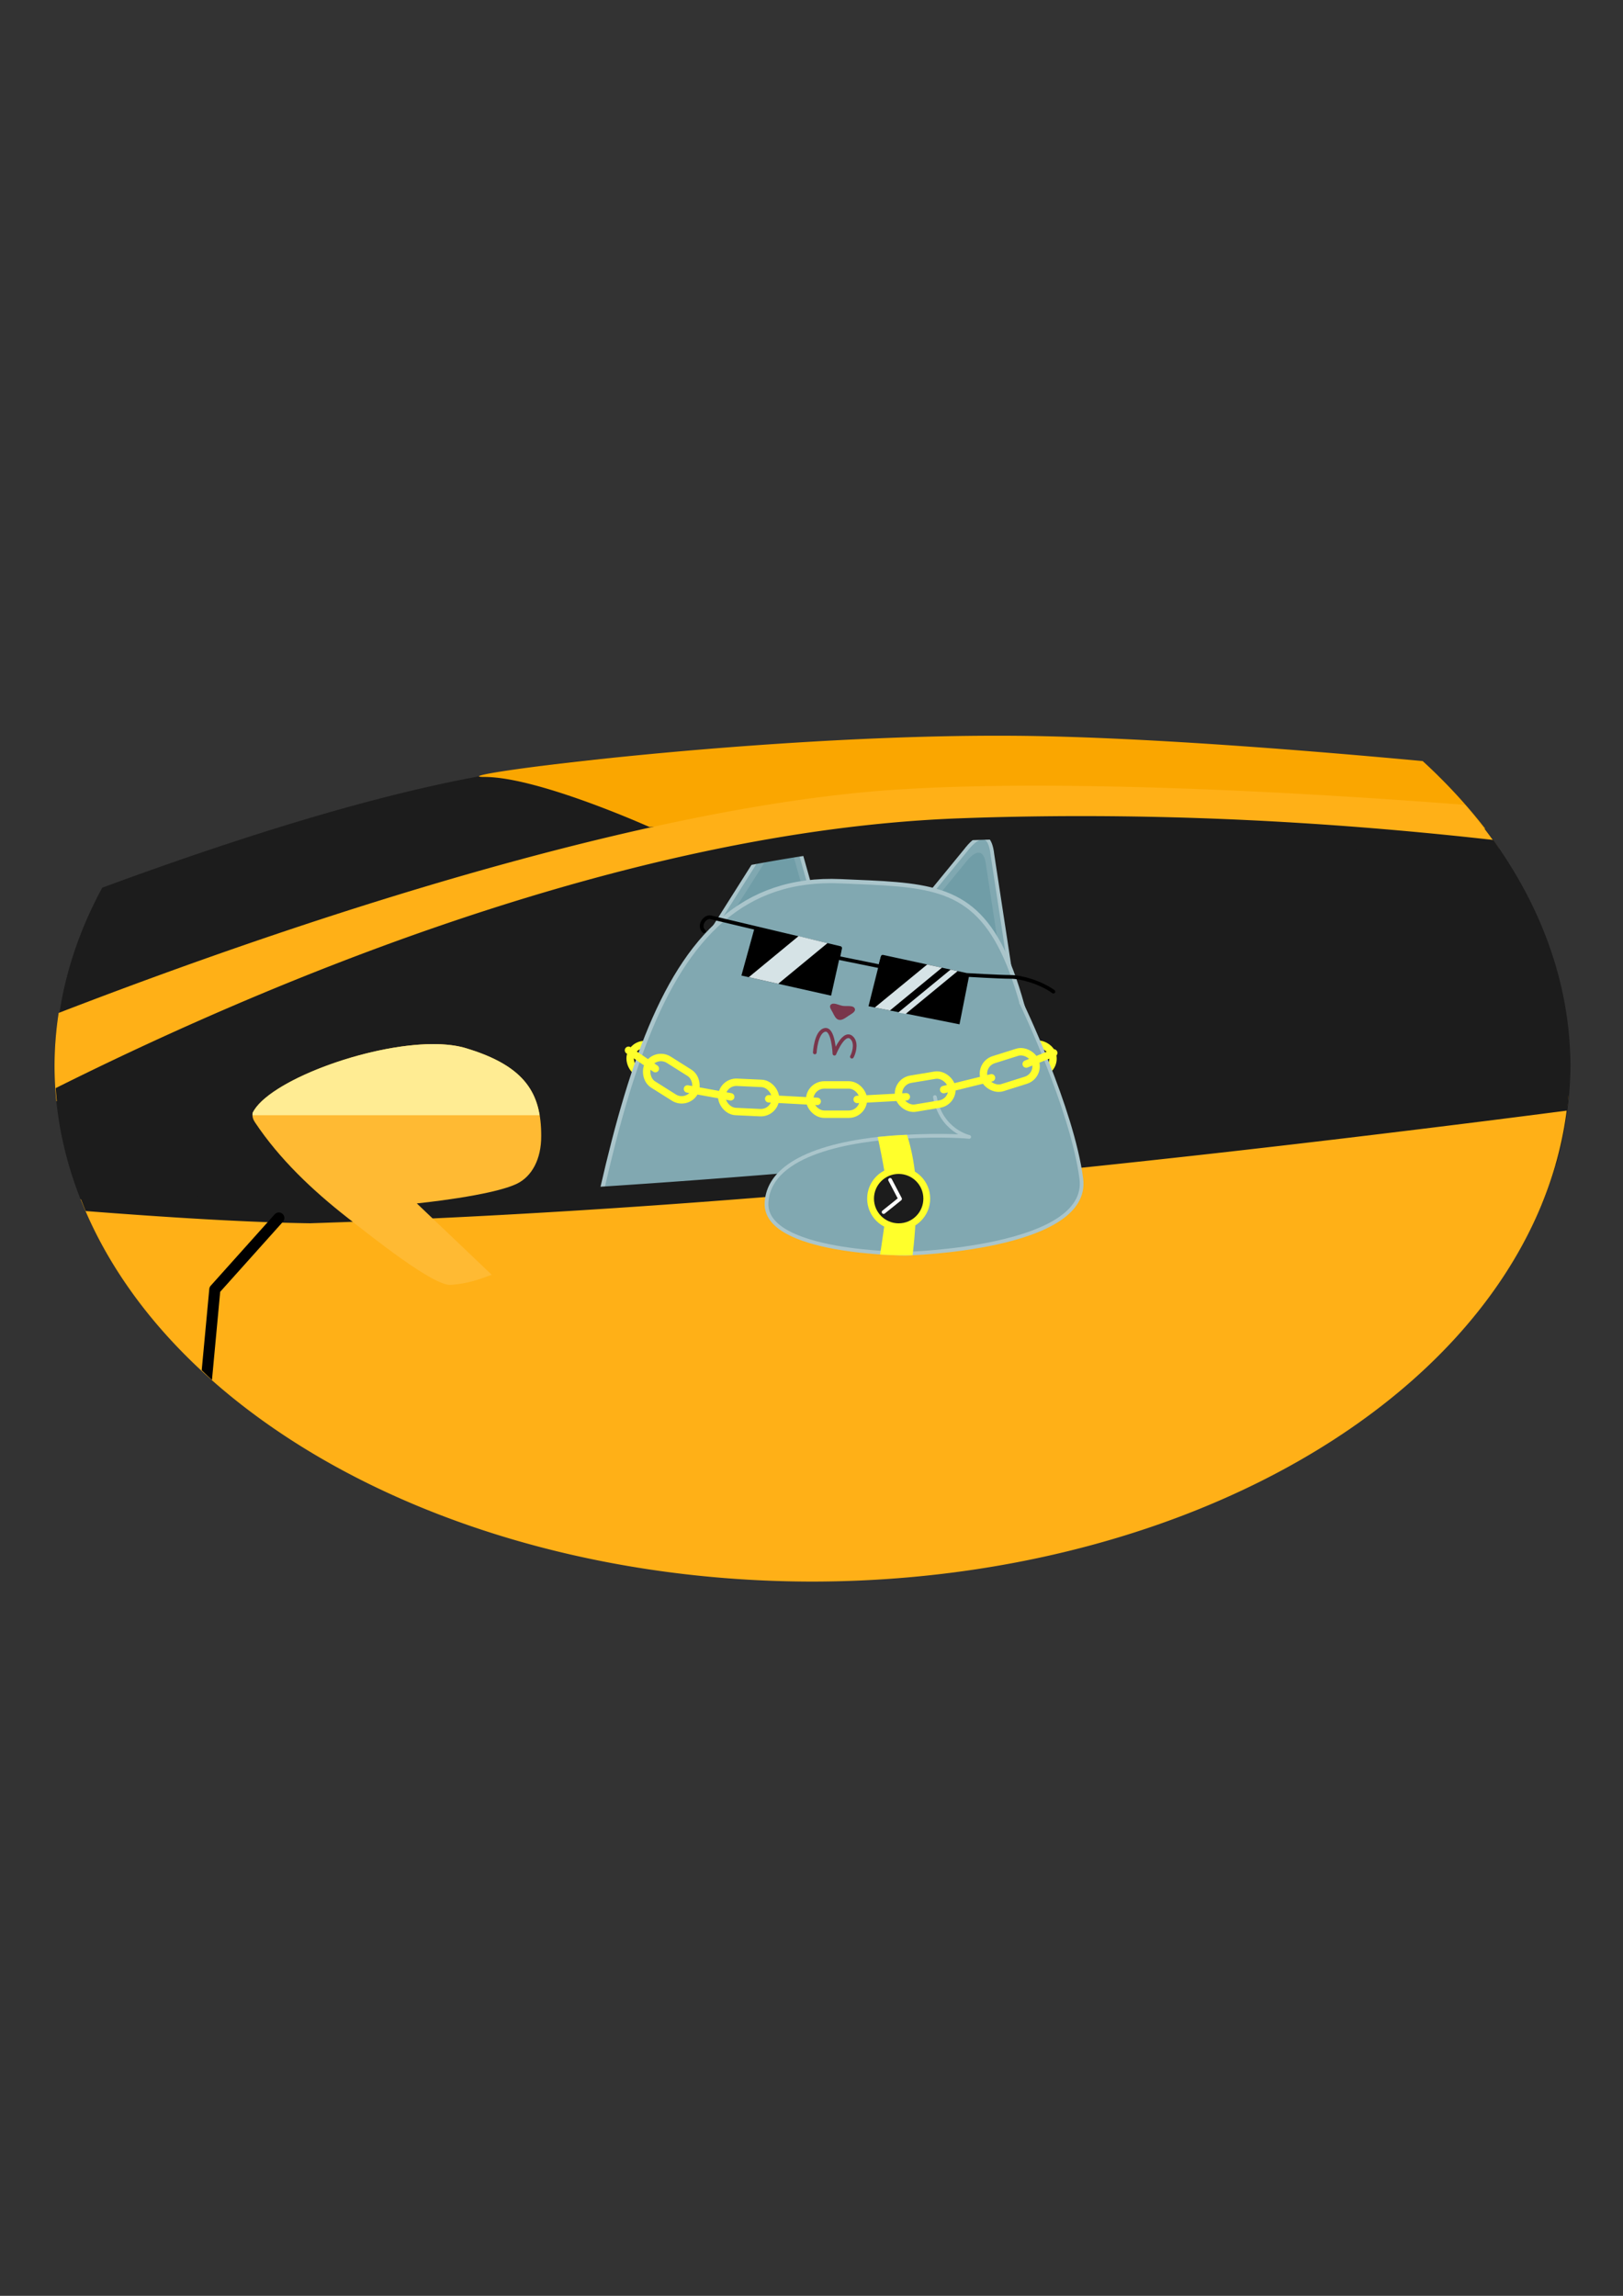 <?xml version="1.0" encoding="UTF-8" standalone="no"?>
<!-- Created with Inkscape (http://www.inkscape.org/) -->

<svg
   xmlns:dc="http://purl.org/dc/elements/1.1/"
   xmlns:cc="http://creativecommons.org/ns#"
   xmlns:rdf="http://www.w3.org/1999/02/22-rdf-syntax-ns#"
   xmlns:svg="http://www.w3.org/2000/svg"
   xmlns="http://www.w3.org/2000/svg"
   xmlns:sodipodi="http://sodipodi.sourceforge.net/DTD/sodipodi-0.dtd"
   xmlns:inkscape="http://www.inkscape.org/namespaces/inkscape"
   sodipodi:docname="cat-seo.svg"
   inkscape:version="0.91 r13725"
   version="1.1"
   id="svg2"
   height="1052.362"
   width="744.094">
  <rect width="100%" height="100%" fill="#333333" stroke="none"/>
  <sodipodi:namedview
     id="base"
     pagecolor="#233539"
     bordercolor="#666666"
     borderopacity="1.0"
     inkscape:pageopacity="0"
     inkscape:pageshadow="2"
     inkscape:zoom="0.5"
     inkscape:cx="367.06708"
     inkscape:cy="572.91459"
     inkscape:document-units="px"
     inkscape:current-layer="layer1"
     showgrid="false"
     inkscape:window-width="1858"
     inkscape:window-height="1058"
     inkscape:window-x="54"
     inkscape:window-y="-8"
     inkscape:window-maximized="1" />
  <defs
     id="defs4">
    <inkscape:perspective
       sodipodi:type="inkscape:persp3d"
       inkscape:vp_x="78.810347 : 397.47004 : 1"
       inkscape:vp_y="-345.0596 : 938.58077 : 0"
       inkscape:vp_z="777.20312 : 654.22698 : 1"
       inkscape:persp3d-origin="488.52801 : 361.22736 : 1"
       id="perspective3814" />
    <filter
       color-interpolation-filters="sRGB"
       inkscape:menu-tooltip="Glow of object's own color at the edges"
       inkscape:menu="Shadows and Glows"
       inkscape:label="Glow"
       id="filter4065">
      <feGaussianBlur
         result="result91"
         stdDeviation="5"
         id="feGaussianBlur4067" />
      <feComposite
         operator="over"
         in="SourceGraphic"
         in2="result91"
         id="feComposite4069" />
    </filter>
  </defs>
  <g
     inkscape:label="Layer 1"
     inkscape:groupmode="layer"
     id="layer1"
     style="opacity:1">
    <g
       id="g3846"
       style="fill:#ffffff;fill-opacity:1"
       transform="matrix(0.9,0,0,0.9,322.959,291.305)" />
    <g
       style="fill:#ffffff;fill-opacity:1"
       id="g3856"
       transform="matrix(0.9,0,0,0.9,322.959,291.305)" />
    <g
       style="fill:#ffffff;fill-opacity:1"
       id="g3858"
       transform="matrix(0.9,0,0,0.9,322.959,291.305)" />
    <g
       style="fill:#ffffff;fill-opacity:1"
       id="g3860"
       transform="matrix(0.9,0,0,0.9,322.959,291.305)" />
    <g
       style="fill:#ffffff;fill-opacity:1"
       id="g3862"
       transform="matrix(0.9,0,0,0.9,322.959,291.305)" />
    <g
       style="fill:#ffffff;fill-opacity:1"
       id="g3864"
       transform="matrix(0.9,0,0,0.9,322.959,291.305)" />
    <g
       style="fill:#ffffff;fill-opacity:1"
       id="g3866"
       transform="matrix(0.9,0,0,0.9,322.959,291.305)" />
    <g
       style="fill:#ffffff;fill-opacity:1"
       id="g3868"
       transform="matrix(0.9,0,0,0.9,322.959,291.305)" />
    <g
       style="fill:#ffffff;fill-opacity:1"
       id="g3870"
       transform="matrix(0.9,0,0,0.9,322.959,291.305)" />
    <g
       style="fill:#ffffff;fill-opacity:1"
       id="g3872"
       transform="matrix(0.9,0,0,0.9,322.959,291.305)" />
    <g
       style="fill:#ffffff;fill-opacity:1"
       id="g3874"
       transform="matrix(0.9,0,0,0.9,322.959,291.305)" />
    <g
       style="fill:#ffffff;fill-opacity:1"
       id="g3876"
       transform="matrix(0.9,0,0,0.9,322.959,291.305)" />
    <g
       style="fill:#ffffff;fill-opacity:1"
       id="g3878"
       transform="matrix(0.9,0,0,0.9,322.959,291.305)" />
    <g
       style="fill:#ffffff;fill-opacity:1"
       id="g3880"
       transform="matrix(0.9,0,0,0.9,322.959,291.305)" />
    <g
       style="fill:#ffffff;fill-opacity:1"
       id="g3882"
       transform="matrix(0.9,0,0,0.9,322.959,291.305)" />
    <g
       style="fill:#ffffff;fill-opacity:1"
       id="g3884"
       transform="matrix(0.9,0,0,0.9,322.959,291.305)" />
    <path
       style="color:#000000;font-style:normal;font-variant:normal;font-weight:normal;font-stretch:normal;font-size:medium;line-height:normal;font-family:sans-serif;text-indent:0;text-align:start;text-decoration:none;text-decoration-line:none;text-decoration-style:solid;text-decoration-color:#000000;letter-spacing:normal;word-spacing:normal;text-transform:none;direction:ltr;block-progression:tb;writing-mode:lr-tb;baseline-shift:baseline;text-anchor:start;white-space:normal;clip-rule:nonzero;display:inline;overflow:visible;visibility:visible;opacity:1;isolation:auto;mix-blend-mode:normal;color-interpolation:sRGB;color-interpolation-filters:linearRGB;solid-color:#000000;solid-opacity:1;fill:#1c1c1c;fill-opacity:1;fill-rule:evenodd;stroke:none;stroke-width:10;stroke-linecap:butt;stroke-linejoin:miter;stroke-miterlimit:4;stroke-dasharray:none;stroke-dashoffset:0;stroke-opacity:1;color-rendering:auto;image-rendering:auto;shape-rendering:auto;text-rendering:auto;enable-background:accumulate"
       d="m 676.002,374.042 33.985,160.581 3.458,-0.73 A 347.5,236.369 0 0 0 719.386,496.95 L 701.869,414.181 a 347.5,236.369 0 0 0 -25.867,-40.139 z"
       id="path4301"
       inkscape:connector-curvature="0" />
    <path
       style="opacity:1;fill:#1c1c1c;fill-opacity:1;stroke:none;stroke-width:10;stroke-linecap:round;stroke-linejoin:round;stroke-miterlimit:4;stroke-dasharray:none;stroke-dashoffset:0;stroke-opacity:1"
       d="M 659.371,355.619 376.459,357.372 26.762,464.88 A 347.5,236.369 0 0 0 25,488.6 347.5,236.369 0 0 0 61.119,593.258 l 49.796,-0.382 596.018,-40.962 A 347.5,236.369 0 0 0 720,488.6 347.5,236.369 0 0 0 659.371,355.619 Z"
       id="path4303"
       inkscape:connector-curvature="0" />
    <path
       sodipodi:nodetypes="ccccc"
       inkscape:connector-curvature="0"
       id="path4208"
       d="m 374.832,418.754 -9.102,-32.379 c 0,0 -3.758,-17.206 -11.97,-2.929 L 325.08,428.791 Z"
       style="opacity:1;fill:#80a8b1;fill-opacity:1;stroke:#aac5cb;stroke-width:1.699px;stroke-linecap:butt;stroke-linejoin:miter;stroke-opacity:1" />
    <path
       style="opacity:1;fill:#80a8b1;fill-opacity:1;stroke:#aac5cb;stroke-width:1.699px;stroke-linecap:butt;stroke-linejoin:miter;stroke-opacity:1"
       d="m 421.534,415.637 21.314,-26.018 c 0,0 10.338,-14.258 12.14,2.113 l 8.107,53.037 z"
       id="path3804"
       inkscape:connector-curvature="0"
       sodipodi:nodetypes="ccccc" />
    <rect
       transform="matrix(0.954,0.3,-0.3,0.954,0,0)"
       ry="6.71"
       y="367.771"
       x="420.837"
       height="13.42"
       width="24.664"
       id="rect4295"
       style="opacity:1;fill:none;fill-opacity:1;stroke:#ffff2b;stroke-width:3.399;stroke-linecap:round;stroke-linejoin:round;stroke-miterlimit:4;stroke-dasharray:none;stroke-dashoffset:0;stroke-opacity:1" />
    <path
       style="opacity:1;fill:#1c1c1c;fill-opacity:1;fill-rule:evenodd;stroke:none;stroke-width:1px;stroke-linecap:butt;stroke-linejoin:miter;stroke-opacity:1"
       d="m 296.232,346.964 c -15.866,-0.149 -39.933,2.272 -75.548,8.712 -51.109,9.241 -112.973,28.773 -173.806,51.224 A 347.5,236.369 0 0 0 25.641,479.898 C 154.479,432.515 304.967,380.8 304.967,380.8 c 0,0 47.93,-33.303 -8.735,-33.836 z"
       id="path4269"
       inkscape:connector-curvature="0" />
    <path
       style="opacity:1;fill:#faa600;fill-opacity:1;fill-rule:evenodd;stroke:none;stroke-width:1px;stroke-linecap:butt;stroke-linejoin:miter;stroke-opacity:1"
       d="m 455.11,337.239 c -115.656,0.233 -256.095,18.901 -232.995,18.901 24.639,0 75.617,22.94 75.617,22.94 0,0 229.401,-11.045 232.8,-11.045 1.825,0 76.724,5.965 150.412,11.865 a 347.5,236.369 0 0 0 -28.672,-31.032 c -57.063,-5.29 -122.401,-10.306 -174.417,-11.42 -7.434,-0.159 -15.034,-0.225 -22.744,-0.209 z"
       id="path4267"
       inkscape:connector-curvature="0" />
    <path
       sodipodi:nodetypes="ccccc"
       inkscape:connector-curvature="0"
       id="path4206"
       d="m 426.211,415.451 16.506,-20.148 c 0,0 8.005,-11.041 9.401,1.636 l 6.278,41.072 z"
       style="opacity:1;fill:#709da7;fill-opacity:1;stroke:none;stroke-width:0.774px;stroke-linecap:butt;stroke-linejoin:miter;stroke-opacity:1" />
    <path
       style="opacity:1;fill:#709da7;fill-opacity:1;stroke:none;stroke-width:0.774px;stroke-linecap:butt;stroke-linejoin:miter;stroke-opacity:1"
       d="m 370.621,416.709 -7.049,-25.074 c 0,0 -2.91,-13.324 -9.269,-2.268 l -22.21,35.114 z"
       id="path4210"
       inkscape:connector-curvature="0"
       sodipodi:nodetypes="ccccc" />
    <path
       sodipodi:nodetypes="sccs"
       inkscape:connector-curvature="0"
       id="path4923"
       d="M 385.469,403.941 C 295.995,399.989 281.776,514.048 254.001,655.213 l 241.853,0.495 C 470.88,401.594 461.067,407.281 385.469,403.941 Z"
       style="opacity:1;fill:#81a8b1;fill-opacity:1;stroke:#aac5cb;stroke-width:1.959px;stroke-linecap:round;stroke-linejoin:round;stroke-opacity:1" />
    <path
       style="opacity:1;fill:#ffb017;fill-opacity:1;fill-rule:evenodd;stroke:none;stroke-width:1px;stroke-linecap:butt;stroke-linejoin:miter;stroke-opacity:1"
       d="m 477.742,360.146 c -24.366,-0.044 -47.838,0.508 -68.707,1.942 -99.8,6.856 -241.27,47.88 -382.146,102.222 A 347.5,236.369 0 0 0 25,488.6 347.5,236.369 0 0 0 25.843,504.839 C 54.075,491.139 258.289,394.377 419.718,383.206 c 111.299,-7.702 210.515,-0.353 267.571,5.921 a 347.5,236.369 0 0 0 -15.585,-20.182 c -43.719,-3.405 -122.565,-8.668 -193.962,-8.798 z M 718.998,502.224 c -25.057,3.344 -165.02,21.98 -206.159,26.369 -45.059,4.806 -320.818,30.039 -369.481,28.838 -28.013,-0.692 -72.96,-4.547 -106.39,-7.713 A 347.5,236.369 0 0 0 372.5,724.967 347.5,236.369 0 0 0 718.998,502.224 Z"
       id="path4395"
       inkscape:connector-curvature="0" />
    <path
       style="opacity:1;fill:none;fill-rule:evenodd;stroke:#000000;stroke-width:1.699px;stroke-linecap:round;stroke-linejoin:round;stroke-opacity:1"
       d="m 482.949,454.547 c -5.858,-4.205 -14.569,-6.759 -19.676,-6.759 -5.107,0 -20.126,-0.901 -20.126,-0.901 l -38.45,-8.336 -1.202,4.431 -19.225,-3.905 0.901,-4.506 -59.477,-14.118 c -2.553,-0.451 -5.707,3.83 -2.929,6.458"
       id="path4212"
       inkscape:connector-curvature="0"
       sodipodi:nodetypes="csccccccc" />
    <path
       style="opacity:1;fill:#000000;fill-opacity:1;fill-rule:evenodd;stroke:none;stroke-width:1px;stroke-linecap:butt;stroke-linejoin:miter;stroke-opacity:1"
       d="m 381.033,456.395 -41.118,-9.222 6.177,-22.365 39.84,9.648 z"
       id="path4214"
       inkscape:connector-curvature="0"
       sodipodi:nodetypes="ccccc" />
    <path
       sodipodi:nodetypes="ccccc"
       inkscape:connector-curvature="0"
       id="path4216"
       d="m 439.899,469.536 -41.715,-8.296 5.684,-22.718 40.436,8.757 z"
       style="opacity:1;fill:#000000;fill-opacity:1;fill-rule:evenodd;stroke:none;stroke-width:1px;stroke-linecap:butt;stroke-linejoin:miter;stroke-opacity:1" />
    <path
       style="opacity:1;fill:#d6e3e6;fill-opacity:1;stroke:none;stroke-width:1;stroke-linecap:round;stroke-linejoin:round;stroke-miterlimit:4;stroke-dasharray:none;stroke-dashoffset:0;stroke-opacity:1"
       d="m 366.121,429.1 -22.841,18.826 13.491,3.026 22.61,-18.639 -13.26,-3.213 z"
       id="rect4220"
       inkscape:connector-curvature="0" />
    <path
       inkscape:connector-curvature="0"
       id="path4228"
       d="m 425.086,442.104 -24.004,19.707 6.918,1.38 23.832,-19.619 z"
       style="opacity:1;fill:#d6e3e6;fill-opacity:1;stroke:none;stroke-width:1;stroke-linecap:round;stroke-linejoin:round;stroke-miterlimit:4;stroke-dasharray:none;stroke-dashoffset:0;stroke-opacity:1"
       sodipodi:nodetypes="ccccc" />
    <path
       sodipodi:nodetypes="ccccc"
       style="opacity:1;fill:#d6e3e6;fill-opacity:1;stroke:none;stroke-width:1;stroke-linecap:round;stroke-linejoin:round;stroke-miterlimit:4;stroke-dasharray:none;stroke-dashoffset:0;stroke-opacity:1"
       d="m 435.812,444.441 -24.004,19.707 3.408,0.61 23.832,-19.619 z"
       id="path4230"
       inkscape:connector-curvature="0" />
    <rect
       style="opacity:1;fill:none;fill-opacity:1;stroke:#ffff2b;stroke-width:3.399;stroke-linecap:round;stroke-linejoin:round;stroke-miterlimit:4;stroke-dasharray:none;stroke-dashoffset:0;stroke-opacity:1"
       id="rect4297"
       width="24.664"
       height="13.42"
       x="281.692"
       y="603.784"
       ry="6.71"
       transform="matrix(0.949,-0.314,0.314,0.949,0,0)" />
    <path
       style="color:#000000;font-style:normal;font-variant:normal;font-weight:normal;font-stretch:normal;font-size:medium;line-height:normal;font-family:sans-serif;text-indent:0;text-align:start;text-decoration:none;text-decoration-line:none;text-decoration-style:solid;text-decoration-color:#000000;letter-spacing:normal;word-spacing:normal;text-transform:none;direction:ltr;block-progression:tb;writing-mode:lr-tb;baseline-shift:baseline;text-anchor:start;white-space:normal;clip-rule:nonzero;display:inline;overflow:visible;visibility:visible;opacity:1;isolation:auto;mix-blend-mode:normal;color-interpolation:sRGB;color-interpolation-filters:linearRGB;solid-color:#000000;solid-opacity:1;fill:#1c1c1c;fill-opacity:1;fill-rule:evenodd;stroke:none;stroke-width:6;stroke-linecap:round;stroke-linejoin:round;stroke-miterlimit:4;stroke-dasharray:none;stroke-dashoffset:0;stroke-opacity:1;color-rendering:auto;image-rendering:auto;shape-rendering:auto;text-rendering:auto;enable-background:accumulate"
       d="m 502.185,374.099 c -6.526,-0.027 -13.084,-0.014 -19.671,0.043 -14.052,0.121 -28.24,0.435 -42.558,0.962 -154.765,5.702 -321.517,77.26 -414.429,123.671 a 347.5,236.369 0 0 0 1.132,10.976 C 117.978,463.922 286.017,390.979 440.331,385.293 c 14.22,-0.524 28.312,-0.835 42.269,-0.956 73.913,-0.638 144.019,4.154 209.295,11.792 a 347.5,236.369 0 0 0 -7.308,-11.112 C 627.223,378.569 566.192,374.361 502.185,374.099 Z m 217.071,124.611 c -13.373,1.715 -26.745,3.432 -40.65,5.174 -159.891,20.038 -350.705,40.698 -536.46,46.644 -31.762,-0.408 -72.446,-3.133 -106.858,-5.898 a 347.5,236.369 0 0 0 3.986,10.494 c 34.952,2.718 73.735,5.232 102.816,5.602 a 5.098,5.098 0 0 0 0.229,-0.003 c 186.336,-5.956 377.486,-26.663 537.556,-46.723 13.207,-1.655 25.852,-3.288 38.618,-4.925 a 347.5,236.369 0 0 0 0.763,-10.365 z"
       id="path4256"
       inkscape:connector-curvature="0" />
    <path
       style="opacity:1;fill:#81a8b1;fill-opacity:1;fill-rule:evenodd;stroke:#aac5cb;stroke-width:1.699px;stroke-linecap:round;stroke-linejoin:round;stroke-opacity:1"
       d="m 468.133,459.539 c 0,0 23.365,48.429 27.613,80.715 4.248,32.286 -80.29,34.41 -80.29,34.41 0,0 -65.297,-0.03 -64.023,-23.395 1.274,-23.365 40.623,-28.943 61.474,-30.132 20.591,-1.174 31.436,0 31.436,0 0,0 -12.807,-2.757 -15.718,-18.267"
       id="path4232"
       inkscape:connector-curvature="0"
       sodipodi:nodetypes="cscsscc" />
    <path
       style="opacity:1;fill:#ffba33;fill-opacity:1;fill-rule:evenodd;stroke:none;stroke-width:1px;stroke-linecap:round;stroke-linejoin:round;stroke-opacity:1"
       d="m 248.132,520.65 c 0,-19.215 -6.987,-31.88 -34.5,-40.178 -27.513,-8.298 -89.75,12.718 -97.824,29.697 -0.258,1.866 0.365,3.196 1.087,4.281 11.218,16.855 26.441,31.232 42.325,43.667 12.168,9.526 39.657,31.506 47.538,30.859 7.881,-0.647 12.303,-2.309 18.675,-4.645 l -34.335,-32.705 c 0,0 34.816,-3.485 46.115,-9.14 6.5,-3.253 10.988,-11.013 10.918,-21.836 z"
       id="path4258"
       inkscape:connector-curvature="0"
       sodipodi:nodetypes="cscsssccsc" />
    <path
       style="opacity:1;fill:#ffec93;fill-opacity:1;fill-rule:evenodd;stroke:none;stroke-width:1px;stroke-linecap:round;stroke-linejoin:round;stroke-opacity:1"
       d="m 198.531,478.604 c -30.539,0.041 -75.911,17.241 -82.723,31.566 -0.051,0.368 -0.042,0.7 -0.03,1.029 l 131.627,0 c -2.351,-14.035 -11.056,-23.875 -33.773,-30.726 -4.299,-1.296 -9.446,-1.876 -15.101,-1.869 z"
       id="path4262"
       inkscape:connector-curvature="0" />
    <path
       style="color:#000000;font-style:normal;font-variant:normal;font-weight:normal;font-stretch:normal;font-size:medium;line-height:normal;font-family:sans-serif;text-indent:0;text-align:start;text-decoration:none;text-decoration-line:none;text-decoration-style:solid;text-decoration-color:#000000;letter-spacing:normal;word-spacing:normal;text-transform:none;direction:ltr;block-progression:tb;writing-mode:lr-tb;baseline-shift:baseline;text-anchor:start;white-space:normal;clip-rule:nonzero;display:inline;overflow:visible;visibility:visible;opacity:1;isolation:auto;mix-blend-mode:normal;color-interpolation:sRGB;color-interpolation-filters:linearRGB;solid-color:#000000;solid-opacity:1;fill:#000000;fill-opacity:1;fill-rule:evenodd;stroke:none;stroke-width:3;stroke-linecap:round;stroke-linejoin:round;stroke-miterlimit:4;stroke-dasharray:none;stroke-dashoffset:0;stroke-opacity:1;color-rendering:auto;image-rendering:auto;shape-rendering:auto;text-rendering:auto;enable-background:accumulate"
       d="m 127.869,555.777 a 2.549,2.549 0 0 0 -1.961,0.876 l -29.312,32.711 a 2.549,2.549 0 0 0 -0.641,1.464 l -3.478,37.261 a 347.5,236.369 0 0 0 4.703,4.474 l 3.774,-40.424 28.751,-32.084 a 2.549,2.549 0 0 0 -1.835,-4.278 z"
       id="path4271"
       inkscape:connector-curvature="0" />
    <rect
       style="opacity:1;fill:none;fill-opacity:1;stroke:#ffff2b;stroke-width:3.399;stroke-linecap:round;stroke-linejoin:round;stroke-miterlimit:4;stroke-dasharray:none;stroke-dashoffset:0;stroke-opacity:1"
       id="rect4273"
       width="24.664"
       height="13.42"
       x="511.688"
       y="247.593"
       ry="6.71"
       transform="matrix(0.846,0.533,-0.533,0.846,0,0)" />
    <rect
       transform="matrix(0.999,0.046,-0.046,0.999,0,0)"
       ry="6.71"
       y="480"
       x="353.646"
       height="13.42"
       width="24.664"
       id="rect4275"
       style="opacity:1;fill:none;fill-opacity:1;stroke:#ffff2b;stroke-width:3.399;stroke-linecap:round;stroke-linejoin:round;stroke-miterlimit:4;stroke-dasharray:none;stroke-dashoffset:0;stroke-opacity:1" />
    <rect
       style="opacity:1;fill:none;fill-opacity:1;stroke:#ffff2b;stroke-width:3.399;stroke-linecap:round;stroke-linejoin:round;stroke-miterlimit:4;stroke-dasharray:none;stroke-dashoffset:0;stroke-opacity:1"
       id="rect4277"
       width="24.664"
       height="13.42"
       x="371.237"
       y="497.278"
       ry="6.71"
       transform="matrix(1,8.3276385e-5,-8.3276385e-5,1,0,0)" />
    <rect
       transform="matrix(0.986,-0.164,0.164,0.986,0,0)"
       ry="6.71"
       y="556.752"
       x="324.151"
       height="13.42"
       width="24.664"
       id="rect4279"
       style="opacity:1;fill:none;fill-opacity:1;stroke:#ffff2b;stroke-width:3.399;stroke-linecap:round;stroke-linejoin:round;stroke-miterlimit:4;stroke-dasharray:none;stroke-dashoffset:0;stroke-opacity:1" />
    <rect
       style="opacity:1;fill:none;fill-opacity:1;stroke:#ffff2b;stroke-width:3.399;stroke-linecap:round;stroke-linejoin:round;stroke-miterlimit:4;stroke-dasharray:none;stroke-dashoffset:0;stroke-opacity:1"
       id="rect4281"
       width="24.664"
       height="13.42"
       x="281.477"
       y="600.093"
       ry="6.71"
       transform="matrix(0.954,-0.301,0.301,0.954,0,0)" />
    <path
       style="opacity:1;fill:none;fill-rule:evenodd;stroke:#ffff2b;stroke-width:3.399;stroke-linecap:round;stroke-linejoin:round;stroke-miterlimit:4;stroke-dasharray:none;stroke-opacity:1"
       d="M 300.461,489.843 288.145,481.432"
       id="path4283"
       inkscape:connector-curvature="0" />
    <path
       inkscape:connector-curvature="0"
       id="path4285"
       d="m 335.006,502.76 -19.826,-3.605"
       style="opacity:1;fill:none;fill-rule:evenodd;stroke:#ffff2b;stroke-width:3.399;stroke-linecap:round;stroke-linejoin:round;stroke-miterlimit:4;stroke-dasharray:none;stroke-opacity:1"
       sodipodi:nodetypes="cc" />
    <path
       style="opacity:1;fill:none;fill-rule:evenodd;stroke:#ffff2b;stroke-width:3.399;stroke-linecap:round;stroke-linejoin:round;stroke-miterlimit:4;stroke-dasharray:none;stroke-opacity:1"
       d="m 374.658,504.862 -22.229,-1.202"
       id="path4287"
       inkscape:connector-curvature="0"
       sodipodi:nodetypes="cc" />
    <path
       inkscape:connector-curvature="0"
       id="path4289"
       d="m 415.511,502.76 -22.529,1.202"
       style="opacity:1;fill:none;fill-rule:evenodd;stroke:#ffff2b;stroke-width:3.399;stroke-linecap:round;stroke-linejoin:round;stroke-miterlimit:4;stroke-dasharray:none;stroke-opacity:1"
       sodipodi:nodetypes="cc" />
    <path
       style="opacity:1;fill:none;fill-rule:evenodd;stroke:#ffff2b;stroke-width:3.399;stroke-linecap:round;stroke-linejoin:round;stroke-miterlimit:4;stroke-dasharray:none;stroke-opacity:1"
       d="m 454.562,494.048 -21.929,5.407"
       id="path4291"
       inkscape:connector-curvature="0"
       sodipodi:nodetypes="cc" />
    <path
       inkscape:connector-curvature="0"
       id="path4293"
       d="M 483.099,482.633 470.482,487.74"
       style="opacity:1;fill:none;fill-rule:evenodd;stroke:#ffff2b;stroke-width:3.399;stroke-linecap:round;stroke-linejoin:round;stroke-miterlimit:4;stroke-dasharray:none;stroke-opacity:1"
       sodipodi:nodetypes="cc" />
    <path
       style="opacity:1;fill:#79364b;fill-opacity:1;fill-rule:evenodd;stroke:none;stroke-width:1px;stroke-linecap:butt;stroke-linejoin:miter;stroke-opacity:1"
       d="m 380.784,460.647 c 1.181,-1.442 3.735,0.129 5.576,0.425 1.89,0.304 5.031,-0.455 5.576,1.381 0.42,1.417 -1.806,2.406 -3.027,3.239 -1.306,0.891 -2.878,2.151 -4.407,1.752 -1.412,-0.368 -2.09,-2.103 -2.761,-3.399 -0.542,-1.045 -1.702,-2.488 -0.956,-3.399 z"
       id="path4406"
       inkscape:connector-curvature="0"
       sodipodi:nodetypes="sssssss" />
    <path
       style="opacity:1;fill:none;fill-rule:evenodd;stroke:#79364b;stroke-width:1.699px;stroke-linecap:round;stroke-linejoin:round;stroke-opacity:1"
       d="m 390.563,484.372 c 0.71,-1.16 2.312,-5.645 0.336,-8.207 -3.724,-4.828 -8.335,6.833 -8.335,6.833 0,0 -0.459,-11.717 -4.388,-10.902 -4.102,0.851 -4.613,10.325 -4.613,10.325"
       id="path4408"
       inkscape:connector-curvature="0"
       sodipodi:nodetypes="cscsc" />
    <path
       style="opacity:1;fill:#ffff2b;fill-opacity:1;fill-rule:evenodd;stroke:none;stroke-width:1px;stroke-linecap:round;stroke-linejoin:round;stroke-opacity:1"
       d="m 402.398,521.144 c 2.929,-0.3 9.478,-0.85 13.42,-0.962 0,0 4.261,12.046 4.261,27.552 0,15.506 -1.699,27.613 -1.699,27.613 -4.301,0.212 -8.788,0.026 -14.895,-0.292 0,0 3.213,-19.674 3.213,-27.109 0,-7.434 -3.843,-24.47 -4.3,-26.802 z"
       id="path4412"
       inkscape:connector-curvature="0"
       sodipodi:nodetypes="ccsccsc" />
    <circle
       style="opacity:1;fill:#1c1c1c;fill-opacity:1;stroke:#ffff2b;stroke-width:3.123;stroke-linecap:round;stroke-linejoin:round;stroke-miterlimit:4;stroke-dasharray:none;stroke-dashoffset:0;stroke-opacity:1"
       id="path4410"
       cx="412.008"
       cy="549.433"
       r="12.882" />
    <path
       style="opacity:1;fill:none;fill-rule:evenodd;stroke:#ffffff;stroke-width:1.699px;stroke-linecap:round;stroke-linejoin:round;stroke-opacity:1"
       d="m 405.105,555.593 7.54,-6.054 -4.567,-8.709"
       id="path4414"
       inkscape:connector-curvature="0"
       sodipodi:nodetypes="ccc" />
  </g>
</svg>
